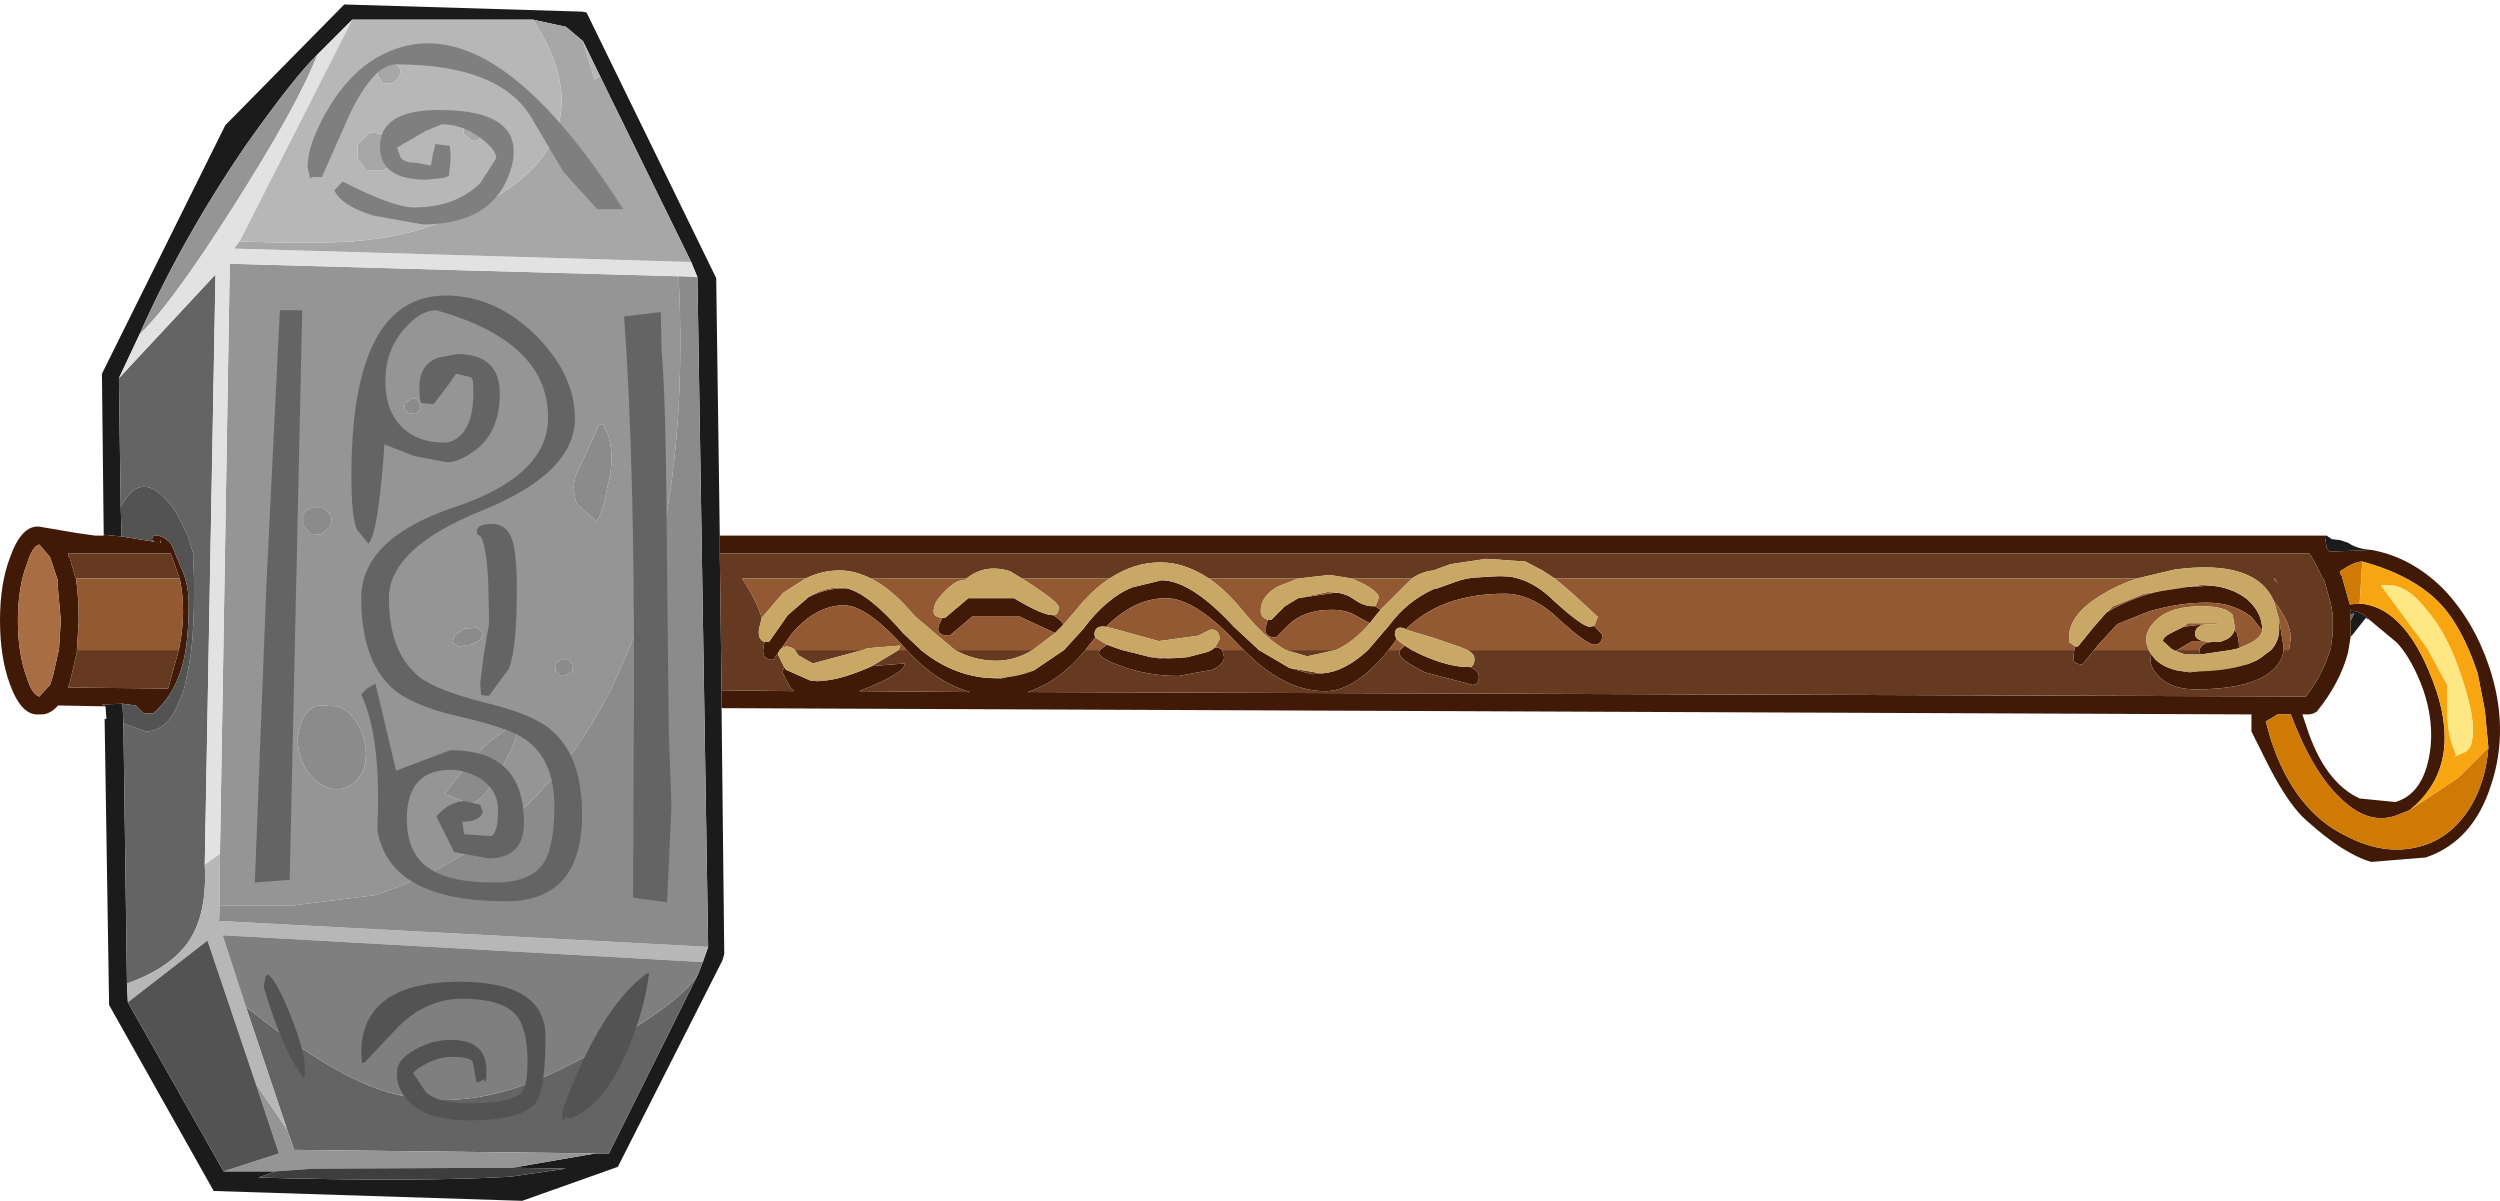 <?xml version="1.0" encoding="UTF-8" standalone="no"?>
<svg xmlns:ffdec="https://www.free-decompiler.com/flash" xmlns:xlink="http://www.w3.org/1999/xlink" ffdec:objectType="shape" height="67.15px" width="139.8px" xmlns="http://www.w3.org/2000/svg">
  <g transform="matrix(1.0, 0.0, 0.0, 1.0, 99.15, 18.1)">
    <path d="M-81.4 -15.05 Q-82.65 -13.85 -85.35 -10.05 -88.95 -4.8 -91.35 0.6 L-92.5 3.05 -92.4 10.25 -92.35 11.9 -93.35 11.8 -93.45 2.8 -86.55 -11.1 -79.9 -17.85 -66.6 -17.45 -66.35 -17.4 -59.1 -2.55 -58.9 11.85 -58.9 12.85 -58.8 20.5 -58.8 21.5 -58.65 35.25 -58.75 35.6 -64.6 47.15 -69.95 49.05 -87.2 48.5 -93.05 38.1 -93.3 22.1 -93.2 22.1 -93.25 21.4 -93.45 21.3 -92.3 21.25 -92.25 22.35 -92.05 36.9 -92.0 37.95 -86.65 47.4 -83.75 47.4 -84.7 47.75 Q-75.65 48.0 -70.6 47.7 L-67.5 47.25 -70.5 47.2 -65.85 46.4 -65.1 46.4 -60.1 36.35 -59.85 35.7 -59.55 34.85 -60.15 -2.6 -60.5 -3.45 -65.6 -13.85 -66.55 -15.8 -67.5 -16.6 -69.35 -17.0 -79.45 -17.0 -81.4 -15.05 M30.85 11.85 L30.95 11.85 31.25 12.05 31.7 12.1 32.15 12.25 Q32.65 12.6 33.45 12.65 L31.1 12.75 30.95 12.5 30.85 11.85 M33.4 16.6 L33.15 16.45 32.4 17.4 32.3 17.5 32.3 16.6 32.5 16.2 32.3 16.25 32.25 16.05 Q32.9 16.05 33.4 16.6" fill="#1b1b1b" fill-rule="evenodd" stroke="none"/>
    <path d="M-92.3 21.25 L-93.45 21.3 -93.25 21.4 -95.9 21.35 Q-96.3 21.8 -96.75 21.85 L-96.85 21.85 -96.95 21.85 Q-97.95 21.95 -98.6 20.15 -99.15 18.65 -99.15 16.6 -99.15 14.55 -98.6 13.1 -97.95 11.25 -96.95 11.35 L-94.9 11.7 -93.85 11.85 -93.35 11.85 -93.35 11.8 -92.35 11.9 -90.5 12.2 -90.65 12.1 Q-90.65 11.7 -90.15 11.9 -89.65 12.1 -89.5 12.5 L-89.05 13.6 Q-88.6 14.5 -88.6 15.65 -88.6 17.7 -88.9 18.9 -89.35 20.75 -90.6 21.8 L-91.1 21.8 -91.55 21.35 -92.3 21.25 M-58.8 21.5 L-58.8 20.5 -54.75 20.55 -54.95 20.35 -55.4 19.5 -55.3 19.2 -55.2 19.35 -53.85 19.95 -53.45 20.0 -52.95 19.95 Q-52.0 19.85 -50.5 19.2 L-50.4 19.15 -48.55 19.0 Q-48.55 19.45 -50.25 20.2 L-51.1 20.55 -44.9 20.6 Q-46.8 20.05 -48.4 18.3 L-48.45 18.25 Q-50.65 15.75 -51.95 15.75 -53.5 15.75 -54.85 17.3 L-55.45 18.15 -55.55 18.25 -55.6 18.35 -55.9 18.8 Q-56.6 18.8 -56.45 18.05 L-56.4 17.8 -56.3 17.8 -56.15 17.8 -55.1 16.3 -53.95 15.3 Q-53.0 14.8 -51.95 14.8 L-51.8 14.8 Q-50.55 15.1 -48.65 17.3 L-47.65 18.25 Q-46.0 19.6 -44.05 19.8 L-43.2 19.85 -41.35 19.4 -39.65 18.25 -38.6 17.1 Q-37.3 15.35 -35.85 14.75 L-34.2 14.35 -34.15 14.35 Q-32.5 14.4 -30.15 16.95 L-28.75 18.25 -27.05 19.25 -25.8 19.6 -25.15 19.55 Q-23.95 19.45 -22.65 18.25 L-21.45 16.85 Q-20.5 15.55 -19.0 14.85 L-18.75 14.8 -17.8 14.45 -17.5 14.35 -17.1 14.25 -16.7 14.2 -15.8 14.15 -14.65 14.15 -14.25 14.25 Q-13.2 14.55 -12.2 15.55 -10.65 16.95 -10.25 16.95 L-10.0 16.9 -9.55 17.4 Q-9.55 17.95 -10.0 17.95 -10.4 17.95 -11.95 16.55 -13.45 15.1 -15.0 15.1 -18.55 15.1 -20.55 17.1 L-20.6 17.05 Q-21.15 16.85 -21.15 17.4 L-21.05 17.65 -21.2 17.85 -21.5 18.25 Q-23.35 20.55 -25.05 20.55 -27.35 20.55 -29.6 18.25 L-29.9 17.95 Q-32.3 15.35 -33.95 15.35 -35.7 15.35 -37.3 16.95 -37.95 16.85 -37.95 17.4 L-37.9 17.55 -38.35 18.1 -38.45 18.25 Q-39.95 20.05 -41.7 20.6 L29.8 20.85 Q30.75 19.6 31.15 18.25 L31.2 18.15 31.2 18.05 31.3 17.3 31.3 16.45 31.3 16.3 31.2 15.7 30.85 14.45 30.85 14.4 30.75 14.25 30.3 13.35 30.0 12.85 -58.9 12.85 -58.9 11.85 30.85 11.85 30.95 12.5 31.1 12.75 33.45 12.65 Q35.7 13.05 37.5 14.85 39.2 16.65 40.05 19.2 41.2 22.65 40.15 25.8 39.15 28.95 36.5 29.85 L33.45 30.1 Q31.9 29.65 29.85 27.8 28.9 27.0 27.75 24.8 L26.75 22.8 26.75 21.85 -58.8 21.5 M16.85 18.25 L16.9 18.05 17.05 18.05 17.9 17.0 18.6 16.2 18.65 16.15 Q20.35 15.1 22.7 14.75 L24.5 14.65 Q25.65 14.75 26.5 15.4 27.35 16.15 27.35 17.1 L27.35 17.15 26.75 16.4 Q25.75 15.6 24.25 15.6 22.65 15.6 21.0 16.1 L19.25 16.8 18.15 18.0 17.95 18.25 17.3 19.05 Q16.85 19.05 16.8 18.8 L16.8 18.55 16.85 18.25 M-21.95 16.0 L-22.2 16.3 -22.55 16.75 -23.2 16.4 Q-23.8 16.0 -24.65 16.0 -26.2 16.0 -27.05 16.8 L-27.8 17.55 Q-28.4 17.55 -28.4 17.05 L-28.25 16.55 -28.05 16.55 -27.3 15.8 -26.55 15.35 -24.55 15.05 -24.3 15.05 Q-23.8 15.15 -23.45 15.4 -22.9 15.8 -22.4 15.8 L-22.25 15.8 -21.95 16.0 M-39.7 16.85 L-40.15 17.3 -42.2 16.35 -44.75 16.35 -46.05 17.45 Q-46.85 17.45 -46.65 16.85 L-46.45 16.45 -46.3 16.45 -45.0 15.35 -42.45 15.35 Q-40.85 16.3 -40.3 16.3 L-40.25 16.3 Q-39.7 16.65 -39.7 16.85 M-20.6 18.0 L-20.2 18.25 -19.7 18.5 Q-18.15 19.2 -17.05 19.2 L-16.95 19.2 Q-16.45 19.4 -16.45 19.75 -16.45 20.2 -16.8 20.2 L-19.45 19.5 Q-20.9 18.8 -20.9 18.4 L-20.85 18.25 -20.6 18.0 M-32.75 18.65 L-31.6 18.35 -31.4 18.25 -31.2 18.1 Q-30.95 18.1 -30.8 18.25 L-30.7 18.65 Q-30.7 19.05 -31.35 19.35 L-33.25 19.7 Q-34.95 19.7 -36.45 19.15 -37.7 18.7 -37.7 18.4 L-37.65 18.25 -37.25 17.95 -36.7 18.15 -36.4 18.25 -34.8 18.65 -34.1 18.75 -32.75 18.65 M-90.15 12.25 L-90.2 12.1 -90.2 12.25 -90.15 12.25 M-95.75 16.6 L-95.95 14.35 -95.9 14.4 -96.2 13.5 -96.35 13.05 -96.95 12.35 Q-97.35 12.45 -97.65 13.45 -98.15 14.75 -98.15 16.6 -98.15 18.45 -97.65 19.8 -97.35 20.75 -96.95 20.85 L-96.35 20.2 -96.2 19.75 -95.85 18.2 -95.75 16.6 M-89.1 14.25 L-89.6 12.85 -95.35 12.85 -95.3 13.05 -95.25 13.1 -94.95 14.15 -94.9 14.25 Q-94.75 15.3 -94.75 16.6 L-94.85 18.25 -94.85 18.35 -95.25 20.1 -95.3 20.2 -95.35 20.35 -89.75 20.4 -89.15 18.25 Q-88.7 16.1 -89.1 14.25 M25.8 17.15 L25.95 17.3 26.05 17.85 26.05 18.15 25.6 18.25 23.9 18.5 23.85 18.35 23.85 18.25 Q23.95 17.85 24.55 17.8 L24.85 17.8 25.1 17.8 25.1 17.75 Q25.65 17.6 25.8 17.15 M21.15 18.5 L21.4 18.8 Q22.0 19.35 23.0 19.45 L23.3 19.5 26.5 19.05 27.0 18.85 27.25 18.7 27.85 18.25 Q28.3 17.75 28.3 17.1 L28.3 16.55 28.55 18.1 28.55 18.25 Q28.45 19.1 27.5 19.7 26.2 20.45 23.65 20.45 22.35 20.45 21.65 19.8 21.1 19.3 21.1 18.75 L21.15 18.5 M22.6 18.25 L22.5 18.3 22.4 18.25 22.3 18.2 21.8 17.75 Q21.8 17.5 22.35 17.25 L22.95 16.95 24.2 16.8 24.3 16.8 Q23.6 16.85 23.6 17.35 23.6 17.65 24.05 17.75 L23.45 17.75 22.6 18.25 M32.3 17.5 L32.15 18.4 Q31.7 20.1 30.4 21.7 L30.2 21.8 30.0 21.85 29.6 21.85 29.85 22.6 Q30.85 25.65 32.8 26.55 L34.8 26.75 Q36.15 26.35 36.6 24.6 37.1 22.65 36.35 20.45 35.75 18.8 34.9 17.85 L33.4 16.6 Q32.9 16.05 32.25 16.05 L32.3 16.25 32.3 16.6 32.3 17.5 M35.6 27.2 L34.85 27.5 Q33.3 28.05 31.8 26.6 30.2 25.15 28.95 21.85 L28.2 21.85 27.55 22.25 27.85 23.3 Q29.15 27.25 32.05 28.65 34.35 29.85 36.45 29.15 37.95 28.65 38.95 27.1 39.85 25.65 40.0 23.7 L39.8 21.6 39.4 19.55 Q38.5 16.85 37.2 15.55 35.7 14.05 32.95 13.3 32.5 13.3 31.7 13.85 L31.7 13.9 31.75 14.05 31.8 14.1 32.25 15.7 32.8 15.65 Q35.5 15.85 37.1 20.55 38.5 24.85 35.6 27.2" fill="#401a06" fill-rule="evenodd" stroke="none"/>
    <path d="M40.0 23.7 Q39.85 25.65 38.95 27.1 37.95 28.65 36.45 29.15 34.35 29.85 32.05 28.65 29.15 27.25 27.85 23.3 L27.55 22.25 28.2 21.85 28.95 21.85 Q30.2 25.15 31.8 26.6 33.3 28.05 34.85 27.5 L35.6 27.2 38.3 25.4 40.0 23.7 M32.8 15.65 L32.25 15.7 31.8 14.1 31.75 14.05 31.7 13.9 31.7 13.85 Q32.5 13.3 32.95 13.3 L32.8 15.65" fill="#d07a06" fill-rule="evenodd" stroke="none"/>
    <path d="M-60.1 36.35 L-65.1 46.4 -65.85 46.4 -82.7 46.2 -83.1 45.05 -85.4 38.2 Q-80.85 41.85 -77.85 42.85 -74.3 44.05 -70.2 42.7 -67.95 41.95 -64.7 40.0 -60.95 37.8 -60.1 36.35 M-92.05 36.9 L-92.25 22.35 -91.0 22.8 Q-89.9 22.8 -89.25 21.4 L-88.85 20.4 -88.6 19.2 -88.45 18.25 Q-88.3 16.85 -88.3 15.1 L-88.3 14.25 -88.35 13.0 -88.35 12.85 -88.65 11.85 -89.3 10.55 Q-91.15 7.85 -92.4 10.25 L-92.5 3.05 -87.1 -2.75 -87.7 30.25 Q-87.55 33.0 -88.6 34.55 -89.65 36.05 -92.05 36.9 M-90.15 12.25 L-90.2 12.25 -90.2 12.1 -90.15 12.25 M32.3 16.6 L32.3 16.25 32.5 16.2 32.3 16.6" fill="#646464" fill-rule="evenodd" stroke="none"/>
    <path d="M40.0 23.7 L38.3 25.4 35.6 27.2 Q38.5 24.85 37.1 20.55 35.5 15.85 32.8 15.65 L32.95 13.3 Q35.7 14.05 37.2 15.55 38.5 16.85 39.4 19.55 L39.8 21.6 40.0 23.7 M37.7 20.2 L37.7 21.55 Q37.7 22.8 38.0 23.6 L38.2 24.1 38.15 24.2 38.45 24.05 Q39.05 23.9 39.1 23.2 39.3 22.15 38.5 19.75 37.7 17.3 36.5 15.95 35.3 14.4 34.0 14.65 L36.55 18.1 37.7 20.2" fill="#f7a511" fill-rule="evenodd" stroke="none"/>
    <path d="M37.7 20.2 L36.55 18.1 34.0 14.65 Q35.3 14.4 36.5 15.95 37.7 17.3 38.5 19.75 39.3 22.15 39.1 23.2 39.05 23.9 38.45 24.05 L38.15 24.2 38.2 24.1 38.0 23.6 Q37.7 22.8 37.7 21.55 L37.7 20.2" fill="#ffe784" fill-rule="evenodd" stroke="none"/>
    <path d="M28.25 14.55 L28.0 14.25 28.05 14.25 28.25 14.55" fill="#aa7d40" fill-rule="evenodd" stroke="none"/>
    <path d="M-58.8 20.5 L-58.9 12.85 30.0 12.85 30.3 13.35 30.75 14.25 30.85 14.4 30.85 14.45 31.2 15.7 31.3 16.3 31.3 16.45 31.3 17.3 31.2 18.05 31.2 18.15 31.15 18.25 Q30.75 19.6 29.8 20.85 L-41.7 20.6 Q-39.95 20.05 -38.45 18.25 L-37.65 18.25 -37.7 18.4 Q-37.7 18.7 -36.45 19.15 -34.95 19.7 -33.25 19.7 L-31.35 19.35 Q-30.7 19.05 -30.7 18.65 L-30.8 18.25 -29.6 18.25 Q-27.35 20.55 -25.05 20.55 -23.35 20.55 -21.5 18.25 L-20.85 18.25 -20.9 18.4 Q-20.9 18.8 -19.45 19.5 L-16.8 20.2 Q-16.45 20.2 -16.45 19.75 -16.45 19.4 -16.95 19.2 -16.7 19.15 -16.7 18.75 -16.7 18.45 -17.1 18.25 L16.85 18.25 16.8 18.55 16.8 18.8 Q16.85 19.05 17.3 19.05 L17.95 18.25 21.0 18.25 21.15 18.5 21.1 18.75 Q21.1 19.3 21.65 19.8 22.35 20.45 23.65 20.45 26.2 20.45 27.5 19.7 28.45 19.1 28.55 18.25 L28.85 18.25 28.95 17.6 Q28.95 16.7 28.0 15.5 26.95 13.15 22.45 13.75 L20.35 14.25 -12.2 14.25 -12.9 13.8 -13.85 13.3 -16.05 13.15 -18.05 13.45 -19.0 13.8 Q-19.6 13.85 -20.2 14.25 L-23.55 14.25 -24.8 14.05 -26.55 14.25 -31.55 14.25 Q-32.9 13.35 -34.25 13.35 -35.75 13.35 -37.1 14.25 L-42.0 14.25 -42.65 13.85 Q-44.05 13.4 -45.1 14.25 L-50.45 14.25 Q-51.35 13.8 -52.2 13.8 -53.2 13.8 -54.1 14.25 L-57.65 14.25 Q-56.9 15.35 -56.55 16.45 L-56.7 17.05 Q-56.8 17.65 -56.4 17.8 L-56.45 18.05 Q-56.6 18.8 -55.9 18.8 L-55.6 18.35 -55.65 18.5 -55.3 19.2 -55.4 19.5 -54.95 20.35 -54.75 20.55 -58.8 20.5 M-14.65 14.15 L-15.8 14.15 -16.7 14.2 -15.25 14.1 -14.65 14.15 M-25.15 19.55 L-25.8 19.6 -27.05 19.25 -25.3 19.55 -25.15 19.55 M-41.35 19.4 L-43.2 19.85 -44.05 19.8 -43.45 19.8 Q-42.35 19.8 -41.35 19.4 M-48.45 18.25 L-48.4 18.3 Q-46.8 20.05 -44.9 20.6 L-51.1 20.55 -50.25 20.2 Q-48.55 19.45 -48.55 19.0 L-50.4 19.15 -48.9 18.25 -48.45 18.25 M-52.95 19.95 L-53.45 20.0 -53.85 19.95 -53.25 19.95 -52.95 19.95 M-24.45 18.25 L-26.05 18.6 -27.25 18.25 -24.45 18.25 M-41.4 18.25 Q-42.4 18.85 -43.45 18.85 -44.65 18.85 -45.75 18.25 L-41.4 18.25 M-32.75 18.65 L-34.1 18.75 -34.8 18.65 -33.5 18.7 -32.75 18.65 M-54.7 18.25 L-50.9 18.25 -53.7 19.0 -54.5 18.55 -54.7 18.25 M-94.9 14.25 L-94.95 14.15 -95.25 13.1 -95.3 13.05 -95.35 12.85 -89.6 12.85 -89.1 14.25 -94.9 14.25 M-89.15 18.25 L-89.75 20.4 -95.35 20.35 -95.3 20.2 -95.25 20.1 -94.85 18.35 -94.85 18.25 -89.15 18.25 M28.25 14.55 L28.05 14.25 28.0 14.25 28.25 14.55 M23.0 19.45 L23.4 19.45 Q25.7 19.45 27.0 18.85 L26.5 19.05 23.3 19.5 23.0 19.45 M22.5 18.3 L22.6 18.25 23.85 18.25 23.85 18.35 23.9 18.5 23.05 18.5 22.5 18.3" fill="#663a20" fill-rule="evenodd" stroke="none"/>
    <path d="M-17.5 14.35 L-17.8 14.45 -18.75 14.8 -19.0 14.85 -17.5 14.35 M-51.8 14.8 L-51.95 14.8 Q-53.0 14.8 -53.95 15.3 -53.1 14.75 -52.2 14.75 L-51.8 14.8 M-55.45 18.15 L-54.85 17.3 Q-53.5 15.75 -51.95 15.75 -50.65 15.75 -48.45 18.25 L-48.9 18.25 -48.8 18.0 -50.65 18.15 -50.9 18.25 -54.7 18.25 Q-54.9 18.05 -55.2 18.05 L-55.45 18.15 M-10.0 16.9 L-9.8 16.4 -11.2 15.1 -12.2 14.25 20.35 14.25 Q19.3 14.6 18.4 15.15 16.55 16.25 16.55 17.55 L16.55 17.8 16.9 18.05 16.85 18.25 -17.1 18.25 -17.45 18.1 -18.9 17.6 -20.55 17.1 Q-18.55 15.1 -15.0 15.1 -13.45 15.1 -11.95 16.55 -10.4 17.95 -10.0 17.95 -9.55 17.95 -9.55 17.4 L-10.0 16.9 M-20.2 14.25 L-21.95 16.0 -22.25 15.8 -22.15 15.6 -22.05 15.3 Q-22.05 15.05 -22.8 14.6 L-23.55 14.25 -20.2 14.25 M-22.55 16.75 Q-23.45 17.8 -24.45 18.25 L-27.25 18.25 Q-28.35 17.65 -29.7 16.0 -30.6 14.9 -31.55 14.25 L-26.55 14.25 -27.7 14.7 Q-28.65 15.25 -28.65 16.05 -28.65 16.45 -28.25 16.55 L-28.4 17.05 Q-28.4 17.55 -27.8 17.55 L-27.05 16.8 Q-26.2 16.0 -24.65 16.0 -23.8 16.0 -23.2 16.4 L-22.55 16.75 M-37.1 14.25 Q-38.1 14.9 -39.05 16.1 L-39.7 16.85 Q-39.7 16.65 -40.25 16.3 -39.95 16.3 -39.95 15.85 -39.95 15.55 -42.0 14.25 L-37.1 14.25 M-40.15 17.3 L-41.4 18.25 -45.75 18.25 -48.0 16.35 Q-49.25 14.85 -50.45 14.25 L-45.1 14.25 -45.25 14.35 Q-45.65 14.3 -46.3 14.95 -46.9 15.55 -46.9 15.85 -47.1 16.4 -46.45 16.45 L-46.65 16.85 Q-46.85 17.45 -46.05 17.45 L-44.75 16.35 -42.2 16.35 -40.15 17.3 M-54.1 14.25 L-55.35 15.05 -56.55 16.45 Q-56.9 15.35 -57.65 14.25 L-54.1 14.25 M-20.6 18.0 L-20.85 18.25 -21.5 18.25 -21.2 17.85 -21.05 17.65 -20.6 18.0 M-37.25 17.95 L-37.65 18.25 -38.45 18.25 -38.35 18.1 -37.9 17.55 -37.25 17.95 M-30.8 18.25 Q-30.95 18.1 -31.2 18.1 L-30.95 17.65 Q-30.95 17.1 -31.45 17.1 L-32.15 17.45 -34.35 17.75 -36.7 17.1 -37.3 16.95 Q-35.7 15.35 -33.95 15.35 -32.3 15.35 -29.9 17.95 L-29.6 18.25 -30.8 18.25 M-26.55 15.35 L-24.9 15.0 -24.3 15.05 -24.55 15.05 -26.55 15.35 M-89.1 14.25 Q-88.7 16.1 -89.15 18.25 L-94.85 18.25 -94.75 16.6 Q-94.75 15.3 -94.9 14.25 L-89.1 14.25 M25.8 17.15 L25.8 16.85 25.7 16.3 Q25.35 15.8 23.95 15.8 22.25 15.8 21.45 16.55 20.85 17.1 20.85 17.75 L21.0 18.25 17.95 18.25 18.15 18.0 19.25 16.8 21.0 16.1 Q22.65 15.6 24.25 15.6 25.75 15.6 26.75 16.4 L27.35 17.15 Q27.3 17.65 26.25 18.05 L26.05 18.15 26.05 17.85 25.95 17.3 25.8 17.15 M28.3 16.55 L28.0 15.5 Q28.95 16.7 28.95 17.6 L28.85 18.25 28.55 18.25 28.55 18.1 28.3 16.55 M24.5 14.65 L22.7 14.75 Q20.35 15.1 18.65 16.15 L18.6 16.2 19.0 15.8 20.75 15.1 24.0 14.6 24.5 14.65 M23.85 18.25 L22.6 18.25 23.45 17.75 24.05 17.75 24.55 17.8 Q23.95 17.85 23.85 18.25 M24.3 16.8 L24.2 16.8 22.95 16.95 23.2 16.75 24.85 16.75 24.85 16.8 24.3 16.8 M24.85 17.8 L25.1 17.75 25.1 17.8 24.85 17.8" fill="#925933" fill-rule="evenodd" stroke="none"/>
    <path d="M-95.75 16.6 L-95.85 18.2 -96.2 19.75 -96.35 20.2 -96.95 20.85 Q-97.35 20.75 -97.65 19.8 -98.15 18.45 -98.15 16.6 -98.15 14.75 -97.65 13.45 -97.35 12.45 -96.95 12.35 L-96.35 13.05 -96.2 13.5 -95.9 14.4 -95.95 14.35 -95.75 16.6" fill="#a96d44" fill-rule="evenodd" stroke="none"/>
    <path d="M-10.0 16.9 L-10.25 16.95 Q-10.65 16.95 -12.2 15.55 -13.2 14.55 -14.25 14.25 L-14.65 14.15 -15.25 14.1 -16.7 14.2 -17.1 14.25 -17.5 14.35 -19.0 14.85 Q-20.5 15.55 -21.45 16.85 L-22.65 18.25 Q-23.95 19.45 -25.15 19.55 L-25.3 19.55 -27.05 19.25 -28.75 18.25 -30.15 16.95 Q-32.5 14.4 -34.15 14.35 L-34.2 14.35 -35.85 14.75 Q-37.3 15.35 -38.6 17.1 L-39.65 18.25 -41.35 19.4 Q-42.35 19.8 -43.45 19.8 L-44.05 19.8 Q-46.0 19.6 -47.65 18.25 L-48.65 17.3 Q-50.55 15.1 -51.8 14.8 L-52.2 14.75 Q-53.1 14.75 -53.95 15.3 L-55.1 16.3 -56.15 17.8 -56.3 17.8 -56.4 17.8 Q-56.8 17.65 -56.7 17.05 L-56.55 16.45 -55.35 15.05 -54.1 14.25 Q-53.2 13.8 -52.2 13.8 -51.35 13.8 -50.45 14.25 -49.25 14.85 -48.0 16.35 L-45.75 18.25 Q-44.65 18.85 -43.45 18.85 -42.4 18.85 -41.4 18.25 L-40.15 17.3 -39.7 16.85 -39.05 16.1 Q-38.1 14.9 -37.1 14.25 -35.75 13.35 -34.25 13.35 -32.9 13.35 -31.55 14.25 -30.6 14.9 -29.7 16.0 -28.35 17.65 -27.25 18.25 L-26.05 18.6 -24.45 18.25 Q-23.45 17.8 -22.55 16.75 L-22.2 16.3 -21.95 16.0 -20.2 14.25 Q-19.6 13.85 -19.0 13.8 L-18.05 13.45 -16.05 13.15 -13.85 13.3 -12.9 13.8 -12.2 14.25 -11.2 15.1 -9.8 16.4 -10.0 16.9 M-55.6 18.35 L-55.55 18.25 -55.45 18.15 -55.2 18.05 Q-54.9 18.05 -54.7 18.25 L-54.5 18.55 -53.7 19.0 -50.9 18.25 -50.65 18.15 -48.8 18.0 -48.9 18.25 -50.4 19.15 -50.5 19.2 Q-52.0 19.85 -52.95 19.95 L-53.25 19.95 -53.85 19.95 -55.2 19.35 -55.3 19.2 -55.65 18.5 -55.6 18.35 M-20.55 17.1 L-18.9 17.6 -17.45 18.1 -17.1 18.25 Q-16.7 18.45 -16.7 18.75 -16.7 19.15 -16.95 19.2 L-17.05 19.2 Q-18.15 19.2 -19.7 18.5 L-20.2 18.25 -20.6 18.0 -21.05 17.65 -21.15 17.4 Q-21.15 16.85 -20.6 17.05 L-20.55 17.1 M16.9 18.05 L16.55 17.8 16.55 17.55 Q16.55 16.25 18.4 15.15 19.3 14.6 20.35 14.25 L22.45 13.75 Q26.95 13.15 28.0 15.5 L28.3 16.55 28.3 17.1 Q28.3 17.75 27.85 18.25 L27.25 18.7 27.0 18.85 Q25.7 19.45 23.4 19.45 L23.0 19.45 Q22.0 19.35 21.4 18.8 L21.15 18.5 21.0 18.25 20.85 17.75 Q20.85 17.1 21.45 16.55 22.25 15.8 23.95 15.8 25.35 15.8 25.7 16.3 L25.8 16.85 25.8 17.15 Q25.65 17.6 25.1 17.75 L24.85 17.8 24.55 17.8 24.05 17.75 Q23.6 17.65 23.6 17.35 23.6 16.85 24.3 16.8 L24.85 16.8 24.85 16.75 23.2 16.75 22.95 16.95 22.35 17.25 Q21.8 17.5 21.8 17.75 L22.3 18.2 22.4 18.25 22.5 18.3 23.05 18.5 23.9 18.5 25.6 18.25 26.05 18.15 26.25 18.05 Q27.3 17.65 27.35 17.15 L27.35 17.1 Q27.35 16.15 26.5 15.4 25.65 14.75 24.5 14.65 L24.0 14.6 20.75 15.1 19.0 15.8 18.6 16.2 17.9 17.0 17.05 18.05 16.9 18.05 M-31.2 18.1 L-31.4 18.25 -31.6 18.35 -32.75 18.65 -33.5 18.7 -34.8 18.65 -36.4 18.25 -36.7 18.15 -37.25 17.95 -37.9 17.55 -37.95 17.4 Q-37.95 16.85 -37.3 16.95 L-36.7 17.1 -34.35 17.75 -32.15 17.45 -31.45 17.1 Q-30.95 17.1 -30.95 17.65 L-31.2 18.1 M-40.25 16.3 L-40.3 16.3 Q-40.85 16.3 -42.45 15.35 L-45.0 15.35 -46.3 16.45 -46.45 16.45 Q-47.1 16.4 -46.9 15.85 -46.9 15.55 -46.3 14.95 -45.65 14.3 -45.25 14.35 L-45.1 14.25 Q-44.05 13.4 -42.65 13.85 L-42.0 14.25 Q-39.95 15.55 -39.95 15.85 -39.95 16.3 -40.25 16.3 M-24.3 15.05 L-24.9 15.0 -26.55 15.35 -27.3 15.8 -28.05 16.55 -28.25 16.55 Q-28.65 16.45 -28.65 16.05 -28.65 15.25 -27.7 14.7 L-26.55 14.25 -24.8 14.05 -23.55 14.25 -22.8 14.6 Q-22.05 15.05 -22.05 15.3 L-22.15 15.6 -22.25 15.8 -22.4 15.8 Q-22.9 15.8 -23.45 15.4 -23.8 15.15 -24.3 15.05" fill="#c8a864" fill-rule="evenodd" stroke="none"/>
    <path d="M-91.35 0.6 Q-88.95 -4.8 -85.35 -10.05 -82.65 -13.85 -81.4 -15.05 -82.5 -12.2 -86.1 -6.55 -89.55 -1.1 -91.35 0.6 M-65.85 46.4 L-70.5 47.2 -81.6 47.25 -83.75 47.4 -86.65 47.4 -83.55 46.4 -84.85 42.5 -83.1 45.05 -82.7 46.2 -65.85 46.4 M-86.85 29.65 L-86.3 -3.35 -61.2 -2.65 Q-60.8 5.45 -62.1 11.85 L-62.3 12.85 -62.65 14.25 -63.65 17.35 -64.0 18.25 -65.0 20.5 -65.55 21.5 Q-69.85 29.2 -78.15 31.95 L-82.9 32.55 -86.85 32.55 -86.85 29.65 M-74.3 26.3 Q-74.1 26.35 -73.65 26.55 L-72.9 26.85 Q-72.15 26.8 -71.15 24.95 -70.15 23.2 -70.2 22.45 -71.35 22.8 -72.7 24.3 L-74.3 26.3 M-67.15 19.45 L-67.1 19.1 -67.35 18.8 -67.8 18.8 -68.05 19.0 -68.1 19.4 -67.85 19.65 -67.5 19.65 -67.15 19.45 M-82.35 22.45 Q-82.65 23.3 -82.35 24.2 -82.05 25.15 -81.3 25.7 -80.55 26.2 -79.85 25.95 -79.1 25.7 -78.8 24.85 -78.55 24.0 -78.85 23.05 -79.15 22.15 -79.85 21.6 L-80.2 21.4 -81.35 21.35 -81.5 21.4 Q-82.15 21.7 -82.35 22.45 M-72.45 17.0 L-73.15 17.05 -73.7 17.4 -73.85 17.85 -73.5 18.05 -72.8 17.95 -72.25 17.65 -72.15 17.25 -72.45 17.0 M-81.8 11.75 L-81.2 11.8 -80.75 11.4 Q-80.55 11.1 -80.65 10.75 -80.8 10.45 -81.1 10.3 L-81.7 10.3 Q-82.05 10.4 -82.2 10.65 L-82.2 11.3 -81.8 11.75 M-76.55 4.75 L-76.3 5.0 -75.9 5.05 -75.65 4.8 -75.65 4.5 -75.85 4.2 -76.15 4.2 -76.5 4.45 -76.55 4.75 M-65.2 6.1 L-65.45 5.65 -65.65 5.65 -66.95 8.5 Q-67.2 9.15 -66.9 10.05 L-66.55 10.4 -65.8 11.05 Q-65.45 10.6 -65.2 9.2 -64.7 7.35 -65.2 6.1" fill="#959595" fill-rule="evenodd" stroke="none"/>
    <path d="M-81.4 -15.05 L-79.45 -17.0 -85.75 -4.6 -86.05 -4.2 -60.5 -3.45 -60.15 -2.6 -61.2 -2.65 -86.3 -3.35 -86.85 29.65 -87.7 30.25 -87.1 -2.75 -92.5 3.05 -91.35 0.6 Q-89.55 -1.1 -86.1 -6.55 -82.5 -12.2 -81.4 -15.05" fill="#e2e2e2" fill-rule="evenodd" stroke="none"/>
    <path d="M-69.35 -17.0 L-67.5 -16.6 -66.55 -15.8 -65.9 -13.65 -65.6 -13.85 -60.5 -3.45 -86.05 -4.2 -85.75 -4.6 Q-81.9 -4.45 -79.45 -4.6 -77.1 -4.8 -75.4 -5.35 -68.85 -7.5 -67.9 -11.2 -67.25 -13.8 -69.35 -17.0 M-77.1 -14.6 L-76.8 -14.3 Q-76.7 -14.05 -76.85 -13.75 L-77.2 -13.45 -77.75 -13.45 -78.05 -13.9 -78.0 -14.35 -77.6 -14.7 -77.1 -14.6 M-72.05 -11.05 L-72.05 -10.6 -72.4 -10.3 Q-72.65 -10.15 -72.85 -10.3 L-73.25 -10.65 -73.2 -11.1 -72.8 -11.5 -72.35 -11.45 -72.05 -11.05 M-79.15 -10.05 L-78.45 -10.7 -77.65 -10.6 Q-77.25 -10.4 -77.1 -9.9 -77.0 -9.5 -77.15 -9.15 -77.35 -8.7 -77.8 -8.55 L-78.7 -8.6 -79.15 -9.25 -79.15 -10.05" fill="#a7a7a7" fill-rule="evenodd" stroke="none"/>
    <path d="M-79.45 -17.0 L-69.35 -17.0 Q-67.25 -13.8 -67.9 -11.2 -68.85 -7.5 -75.4 -5.35 -77.1 -4.8 -79.45 -4.6 -81.9 -4.45 -85.75 -4.6 L-79.45 -17.0 M-66.55 -15.8 L-65.6 -13.85 -65.9 -13.65 -66.55 -15.8 M-59.55 34.85 L-59.85 35.7 -86.7 34.2 -85.4 38.2 -83.1 45.05 -84.85 42.5 -87.55 34.5 -92.0 37.95 -92.05 36.9 Q-89.65 36.05 -88.6 34.55 -87.55 33.0 -87.7 30.25 L-86.85 29.65 -86.85 32.55 -86.9 33.4 -59.55 34.85 M-79.15 -10.05 L-79.15 -9.25 -78.7 -8.6 -77.8 -8.55 Q-77.35 -8.7 -77.15 -9.15 -77.0 -9.5 -77.1 -9.9 -77.25 -10.4 -77.65 -10.6 L-78.45 -10.7 -79.15 -10.05 M-72.05 -11.05 L-72.35 -11.45 -72.8 -11.5 -73.2 -11.1 -73.25 -10.65 -72.85 -10.3 Q-72.65 -10.15 -72.4 -10.3 L-72.05 -10.6 -72.05 -11.05 M-77.1 -14.6 L-77.6 -14.7 -78.0 -14.35 -78.05 -13.9 -77.75 -13.45 -77.2 -13.45 -76.85 -13.75 Q-76.7 -14.05 -76.8 -14.3 L-77.1 -14.6" fill="#b7b7b7" fill-rule="evenodd" stroke="none"/>
    <path d="M-60.15 -2.6 L-59.55 34.85 -86.9 33.4 -86.85 32.55 -82.9 32.55 -78.15 31.95 Q-69.85 29.2 -65.55 21.5 L-65.0 20.5 -64.0 18.25 -63.65 17.35 -62.65 14.25 -62.3 12.85 -62.1 11.85 Q-60.8 5.45 -61.2 -2.65 L-60.15 -2.6 M-65.2 6.1 Q-64.7 7.35 -65.2 9.2 -65.45 10.6 -65.8 11.05 L-66.55 10.4 -66.9 10.05 Q-67.2 9.15 -66.95 8.5 L-65.65 5.65 -65.45 5.65 -65.2 6.1 M-76.55 4.75 L-76.5 4.45 -76.15 4.2 -75.85 4.2 -75.65 4.5 -75.65 4.8 -75.9 5.05 -76.3 5.0 -76.55 4.75 M-81.8 11.75 L-82.2 11.3 -82.2 10.65 Q-82.05 10.4 -81.7 10.3 L-81.1 10.3 Q-80.8 10.45 -80.65 10.75 -80.55 11.1 -80.75 11.4 L-81.2 11.8 -81.8 11.75 M-72.45 17.0 L-72.15 17.25 -72.25 17.65 -72.8 17.95 -73.5 18.05 -73.85 17.85 -73.7 17.4 -73.15 17.05 -72.45 17.0 M-82.35 22.45 Q-82.15 21.7 -81.5 21.4 L-81.35 21.35 -80.2 21.4 -79.85 21.6 Q-79.15 22.15 -78.85 23.05 -78.55 24.0 -78.8 24.85 -79.1 25.7 -79.85 25.95 -80.55 26.2 -81.3 25.7 -82.05 25.15 -82.35 24.2 -82.65 23.3 -82.35 22.45 M-67.15 19.45 L-67.5 19.65 -67.85 19.65 -68.1 19.4 -68.05 19.0 -67.8 18.8 -67.35 18.8 -67.1 19.1 -67.15 19.45 M-74.3 26.3 L-72.7 24.3 Q-71.35 22.8 -70.2 22.45 -70.15 23.2 -71.15 24.95 -72.15 26.8 -72.9 26.85 L-73.65 26.55 Q-74.1 26.35 -74.3 26.3" fill="#8b8b8b" fill-rule="evenodd" stroke="none"/>
    <path d="M-70.5 47.2 L-67.5 47.25 -70.6 47.7 Q-75.65 48.0 -84.7 47.75 L-83.75 47.4 -81.6 47.25 -70.5 47.2" fill="#3e3e3e" fill-rule="evenodd" stroke="none"/>
    <path d="M-59.85 35.7 L-60.1 36.35 Q-60.95 37.8 -64.7 40.0 -67.95 41.95 -70.2 42.7 -74.3 44.05 -77.85 42.85 -80.85 41.85 -85.4 38.2 L-86.7 34.2 -59.85 35.7" fill="#7f7f7f" fill-rule="evenodd" stroke="none"/>
    <path d="M-86.65 47.4 L-92.0 37.95 -87.55 34.5 -84.85 42.5 -83.55 46.4 -86.65 47.4 M-92.25 22.35 L-92.3 21.25 -91.55 21.35 -91.1 21.8 -90.6 21.8 Q-89.35 20.75 -88.9 18.9 -88.6 17.7 -88.6 15.65 -88.6 14.5 -89.05 13.6 L-89.5 12.5 Q-89.65 12.1 -90.15 11.9 -90.65 11.7 -90.65 12.1 L-90.5 12.2 -92.35 11.9 -92.4 10.25 Q-91.15 7.85 -89.3 10.55 L-88.65 11.85 -88.35 12.85 -88.35 13.0 -88.3 14.25 -88.3 15.1 Q-88.3 16.85 -88.45 18.25 L-88.6 19.2 -88.85 20.4 -89.25 21.4 Q-89.9 22.8 -91.0 22.8 L-92.25 22.35" fill="#535353" fill-rule="evenodd" stroke="none"/>
    <path d="M-84.25 14.55 L-83.5 -0.75 -82.25 -0.75 -82.95 31.1 -84.9 31.25 -84.25 14.55 M-61.75 22.95 L-61.6 27.0 -61.85 32.35 -63.75 32.1 -63.7 21.15 Q-63.65 7.8 -64.25 -0.4 L-62.2 -0.65 -62.15 1.6 Q-61.9 4.15 -61.85 13.45 L-61.75 22.95 M-67.0 5.3 Q-67.0 8.35 -72.2 10.45 -77.4 12.55 -77.4 15.35 -77.4 18.4 -75.7 19.75 -74.75 20.5 -72.0 21.2 -69.3 21.85 -68.3 22.75 -66.6 24.2 -66.6 27.45 -66.6 32.3 -70.85 32.3 -77.4 32.3 -78.05 28.3 -77.8 23.15 -78.95 20.75 -78.6 20.3 -78.15 20.15 L-77.0 25.0 -75.3 24.35 -73.95 23.85 Q-69.85 23.85 -69.85 27.9 -69.85 29.9 -71.85 29.9 L-73.75 29.55 -74.75 27.55 Q-74.0 26.7 -73.15 26.7 L-72.3 26.9 -72.15 27.3 Q-72.3 27.85 -73.3 27.85 L-73.2 28.55 -71.7 28.65 Q-71.3 28.5 -71.3 27.2 -71.3 26.05 -72.35 25.4 -73.15 24.95 -73.95 24.95 -76.4 24.95 -76.4 27.7 -76.4 29.75 -75.0 30.55 -73.9 31.25 -71.5 31.25 -69.6 31.25 -68.85 30.3 -68.15 29.4 -68.15 27.0 -68.15 24.3 -69.85 23.2 -70.7 22.6 -73.55 21.95 -76.15 21.35 -77.25 20.35 -78.95 18.75 -78.95 15.35 -78.95 12.0 -73.7 10.25 -68.5 8.5 -68.5 5.25 -68.5 1.0 -74.75 -0.75 -75.65 -0.75 -76.55 0.3 -77.6 1.5 -77.6 3.2 -77.6 4.9 -76.65 5.8 -75.8 6.65 -74.3 6.65 -73.8 6.65 -73.35 6.2 -72.55 5.35 -72.7 3.2 L-72.8 3.0 -73.65 2.8 -74.1 3.45 -74.9 4.5 -75.5 4.45 Q-75.7 4.55 -75.7 3.55 -75.7 2.3 -74.65 1.9 L-73.6 1.7 Q-71.2 1.7 -71.2 3.9 -71.2 6.05 -72.6 7.1 -73.5 7.75 -74.15 7.75 L-76.0 7.4 -77.65 6.75 Q-78.0 11.75 -78.55 12.3 L-79.2 11.5 Q-79.5 10.8 -79.5 8.5 -79.5 -2.45 -73.25 -1.5 -70.9 -1.15 -68.95 0.9 -67.0 3.0 -67.0 5.3 M-72.45 11.8 Q-72.65 11.2 -71.65 11.2 -70.8 11.2 -70.5 12.1 -70.25 12.9 -70.25 14.9 -70.25 18.2 -70.7 19.3 L-71.8 20.8 -72.05 20.8 -72.25 20.75 -72.3 20.1 -72.1 18.55 -71.8 16.75 -71.85 14.3 Q-72.0 11.8 -72.45 11.8" fill="#646464" fill-rule="evenodd" stroke="none"/>
    <path d="M-67.65 -8.5 L-69.45 -11.55 Q-71.25 -14.5 -77.0 -14.5 -78.25 -14.5 -79.6 -11.7 L-81.15 -8.2 -81.7 -8.2 -81.8 -8.1 -81.95 -8.75 Q-81.95 -10.1 -80.75 -12.1 -79.3 -14.5 -77.2 -15.3 -71.4 -17.55 -64.3 -6.4 L-65.75 -6.4 -67.65 -8.5 M-75.5 -5.55 L-78.3 -6.05 Q-80.05 -6.6 -80.45 -7.45 L-80.0 -7.95 Q-77.15 -6.5 -76.0 -6.5 -73.7 -6.5 -72.3 -7.85 L-71.4 -9.25 Q-71.4 -9.75 -72.3 -10.4 -73.3 -11.15 -74.45 -11.15 L-75.3 -10.8 -76.95 -9.85 -76.75 -9.3 Q-76.55 -9.0 -75.9 -9.0 L-75.05 -8.85 -74.95 -9.45 -74.8 -10.05 -74.1 -9.95 Q-73.95 -10.15 -73.95 -9.15 L-74.05 -8.25 -74.35 -8.15 -75.3 -8.05 Q-77.9 -8.05 -77.9 -9.9 -77.9 -11.95 -74.6 -11.95 -69.7 -11.95 -70.55 -8.75 -71.45 -5.55 -75.5 -5.55" fill="#7f7f7f" fill-rule="evenodd" stroke="none"/>
    <path d="M-67.25 44.45 L-67.55 44.35 Q-67.7 45.0 -67.7 44.0 -65.6 38.25 -63.0 36.35 L-62.85 36.3 Q-63.1 38.35 -64.05 40.6 -65.35 43.7 -67.25 44.45 M-68.65 39.85 Q-68.65 42.8 -69.15 43.5 -69.85 44.55 -72.9 44.55 -75.55 44.55 -76.5 43.25 -77.0 42.6 -76.95 41.85 -76.95 41.15 -75.95 40.6 -75.0 40.05 -73.95 40.05 -71.95 40.05 -71.95 41.75 -71.95 42.75 -72.05 42.25 L-72.5 42.45 -72.7 41.35 Q-72.75 41.0 -73.9 41.0 -74.55 41.0 -75.25 41.35 -75.85 41.65 -76.05 41.9 L-75.35 42.95 Q-74.7 43.6 -72.95 43.6 -70.6 43.6 -70.0 43.0 -69.65 42.65 -69.65 41.25 -69.65 39.4 -70.3 38.65 -71.1 37.75 -73.3 37.75 -75.45 37.75 -77.1 39.55 L-78.75 41.3 -78.9 41.35 -78.95 40.8 Q-78.95 36.95 -73.8 36.8 -68.65 36.7 -68.65 39.85 M-82.15 42.2 Q-83.35 40.65 -84.4 37.1 L-84.3 36.5 -84.15 36.4 Q-83.65 36.75 -82.8 38.95 -81.9 41.25 -82.15 42.2" fill="#535353" fill-rule="evenodd" stroke="none"/>
  </g>
</svg>
